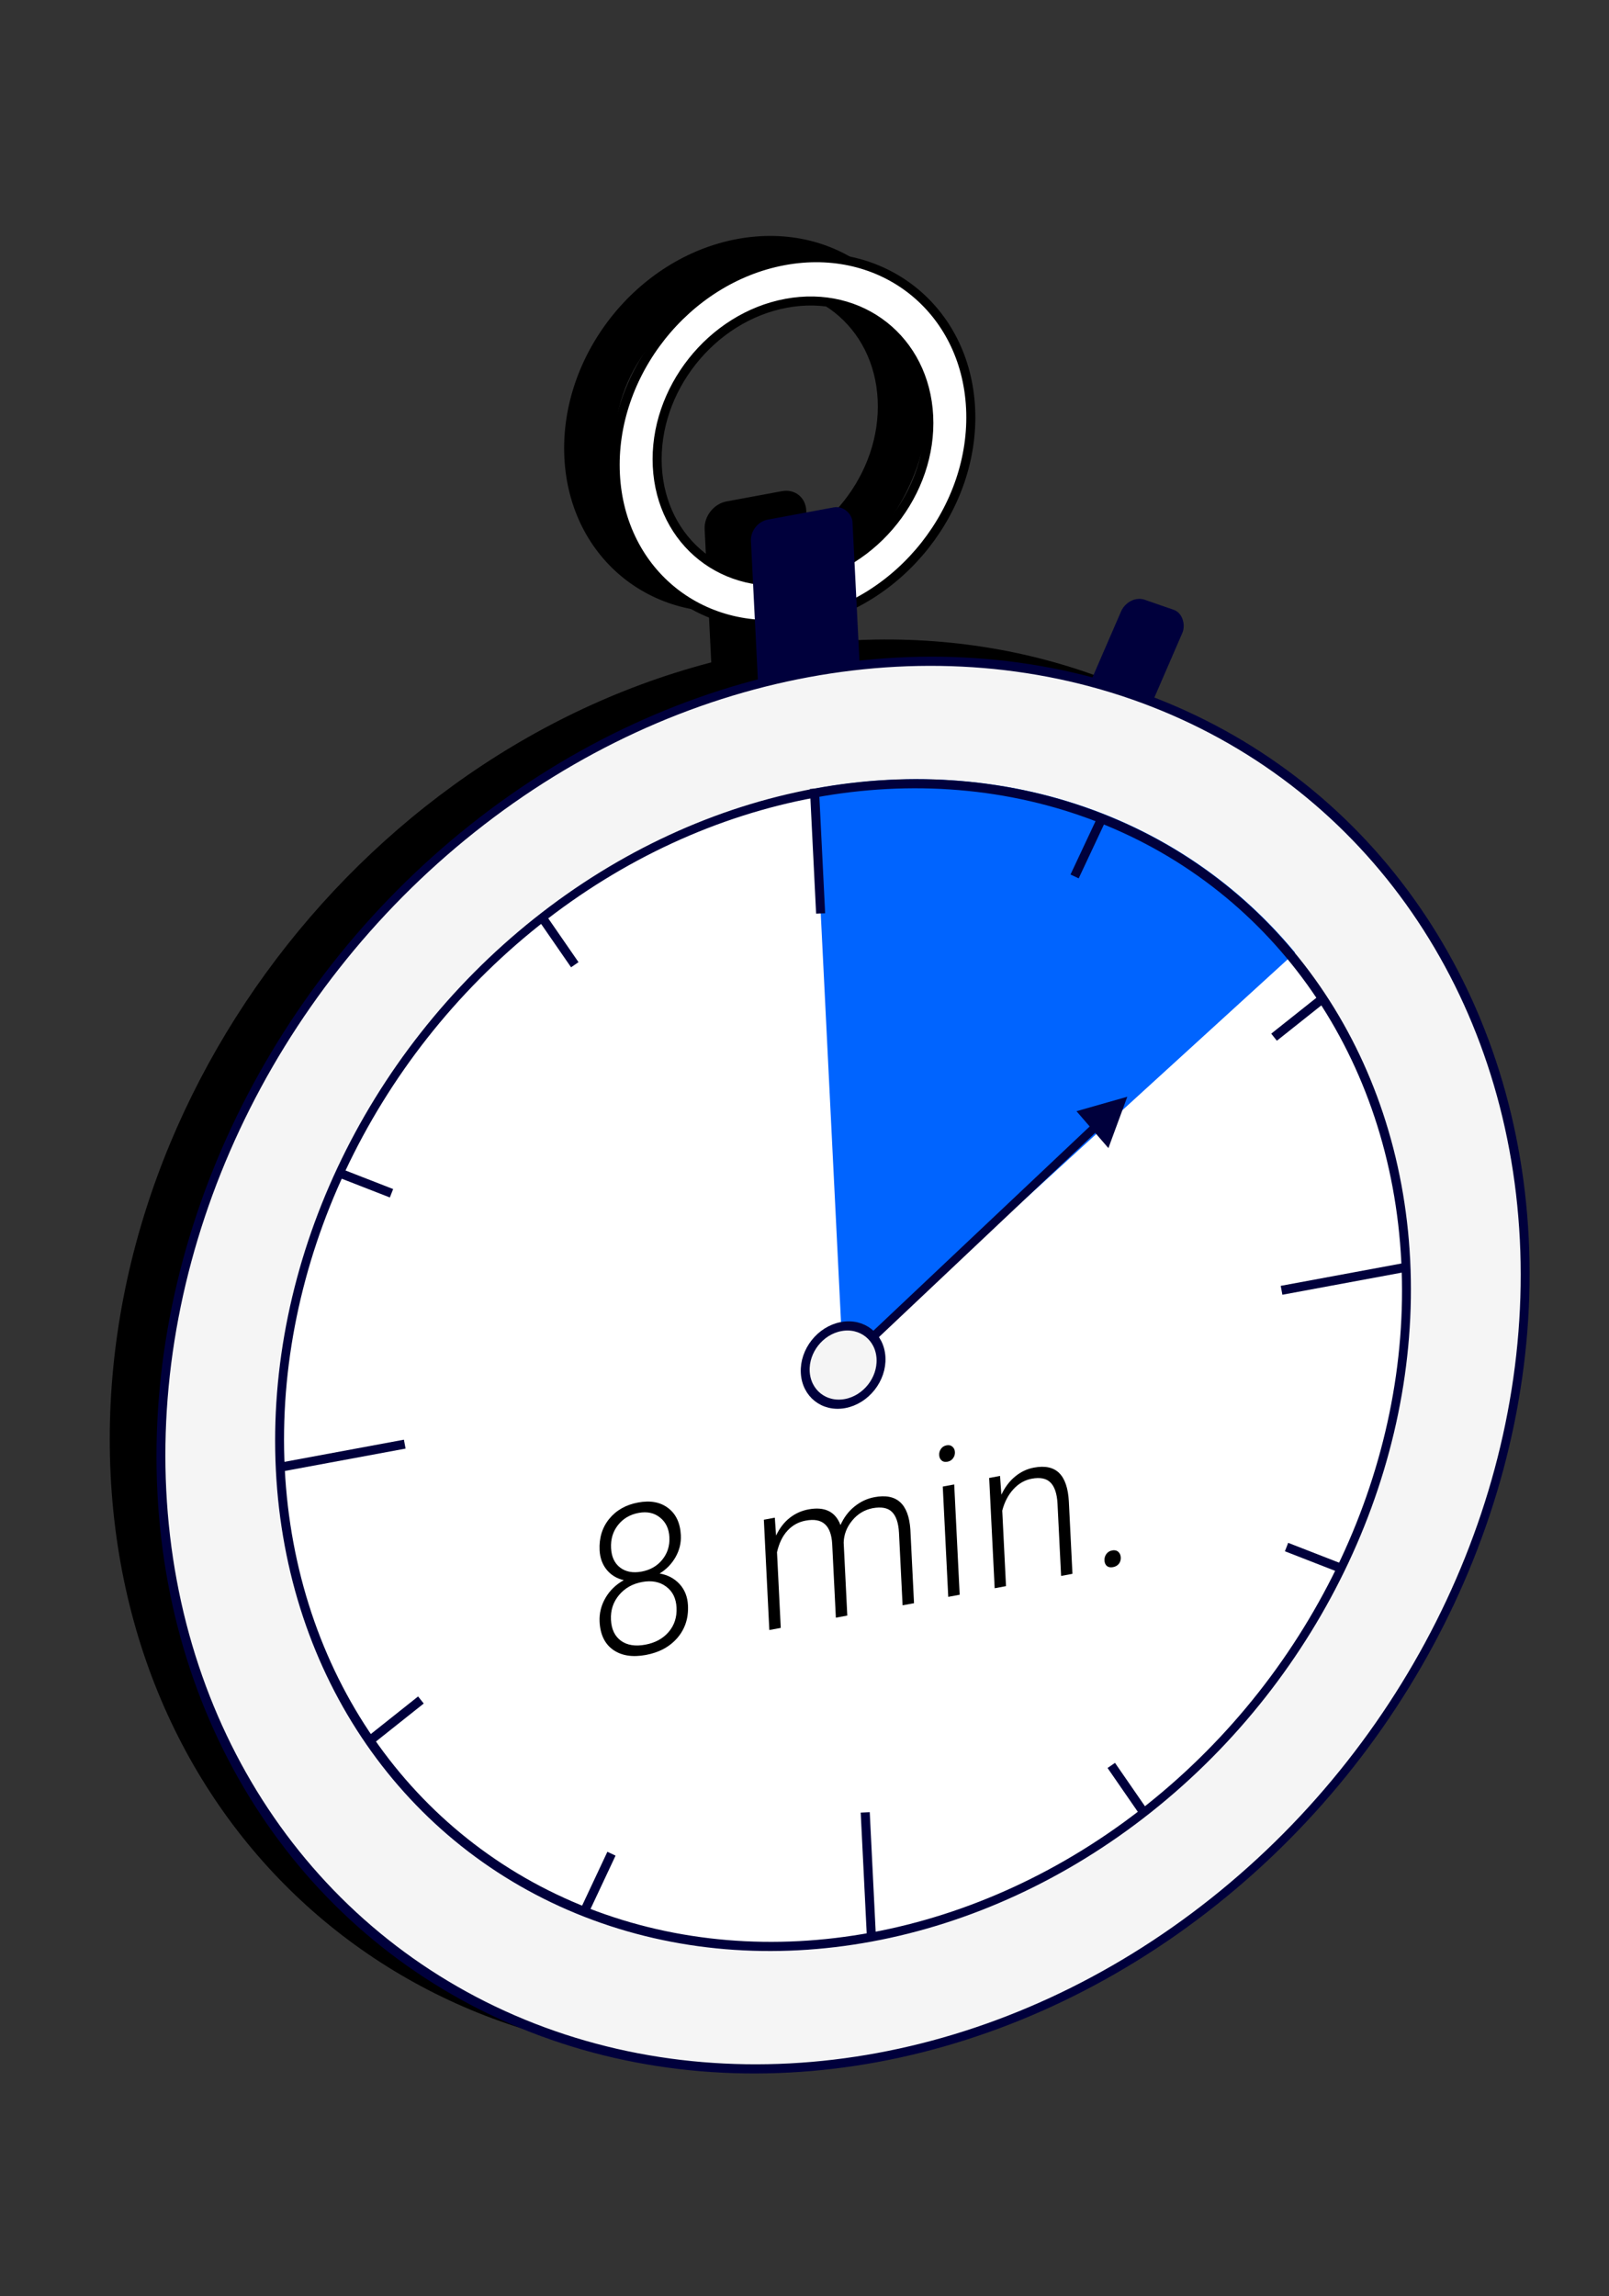<svg width="178" height="254" viewBox="0 0 178 254" fill="none" xmlns="http://www.w3.org/2000/svg">
<rect x="0" y="0" width="178" height="254" fill="#333333" stroke="none"/>
<path fill-rule="evenodd" clip-rule="evenodd" d="M83.307 61.643C91.325 60.157 97.498 52.349 97.094 44.204C96.69 36.058 89.862 30.66 81.843 32.146C73.825 33.633 67.652 41.44 68.056 49.586C68.46 57.731 75.288 63.129 83.307 61.643ZM83.59 67.352C94.713 65.29 103.275 54.46 102.714 43.162C102.154 31.864 92.683 24.376 81.56 26.437C70.437 28.499 61.875 39.329 62.435 50.627C62.996 61.925 72.467 69.413 83.59 67.352Z" fill="black"/>
<path d="M77.952 58.532C77.881 57.099 78.967 55.725 80.378 55.464L86.51 54.328C87.92 54.066 89.122 55.016 89.193 56.449L90.068 74.095C90.139 75.528 89.053 76.902 87.642 77.164L81.511 78.3C80.1 78.561 78.899 77.612 78.828 76.178L77.952 58.532Z" fill="black"/>
<path d="M163.988 135.033C166.1 177.598 133.841 218.401 91.937 226.167C50.033 233.934 14.351 205.723 12.239 163.158C10.127 120.592 42.386 79.79 84.29 72.023C126.194 64.257 161.876 92.467 163.988 135.033Z" fill="black"/>
<path d="M150.874 137.463C152.621 172.672 125.938 206.422 91.276 212.846C56.614 219.27 27.1 195.936 25.353 160.727C23.607 125.519 50.289 91.769 84.951 85.345C119.613 78.92 149.127 102.255 150.874 137.463Z" fill="black"/>
<path d="M84.962 85.343C95.161 83.452 105.332 84.115 114.593 87.274C123.855 90.433 131.929 95.993 138.117 103.472L88.124 149.093L84.962 85.343Z" fill="black"/>
<path d="M150.874 137.463C152.621 172.672 125.938 206.422 91.276 212.846C56.614 219.27 27.1 195.936 25.353 160.727C23.607 125.519 50.289 91.769 84.951 85.345C119.613 78.92 149.127 102.255 150.874 137.463Z" fill="black"/>
<path d="M92.801 148.227C92.931 150.854 90.94 153.373 88.353 153.852C85.766 154.332 83.564 152.59 83.434 149.963C83.303 147.335 85.294 144.817 87.881 144.337C90.468 143.858 92.67 145.599 92.801 148.227Z" fill="black"/>
<path d="M70.166 167.915C70.208 168.765 70.014 169.571 69.584 170.333C69.153 171.088 68.566 171.694 67.822 172.15C68.724 172.309 69.46 172.7 70.03 173.323C70.6 173.945 70.909 174.73 70.956 175.677C71.025 177.083 70.634 178.282 69.783 179.274C68.93 180.259 67.77 180.888 66.3 181.16C64.817 181.435 63.608 181.245 62.675 180.592C61.749 179.936 61.25 178.902 61.18 177.489C61.134 176.557 61.349 175.679 61.826 174.855C62.303 174.03 62.98 173.374 63.857 172.885C63.082 172.71 62.453 172.33 61.97 171.744C61.487 171.151 61.224 170.43 61.182 169.581C61.114 168.22 61.468 167.062 62.244 166.107C63.026 165.15 64.093 164.547 65.442 164.296C66.792 164.046 67.899 164.251 68.761 164.91C69.631 165.568 70.1 166.57 70.166 167.915ZM69.691 175.923C69.64 174.901 69.258 174.126 68.543 173.598C67.829 173.063 66.94 172.894 65.879 173.091C64.817 173.288 63.965 173.772 63.322 174.543C62.679 175.315 62.384 176.223 62.436 177.268C62.487 178.313 62.856 179.087 63.541 179.589C64.225 180.084 65.126 180.228 66.244 180.021C67.334 179.819 68.194 179.349 68.824 178.61C69.454 177.871 69.743 176.976 69.691 175.923ZM68.9 168.139C68.854 167.199 68.509 166.474 67.867 165.964C67.231 165.444 66.442 165.272 65.499 165.446C64.543 165.624 63.782 166.072 63.214 166.792C62.654 167.502 62.398 168.35 62.447 169.335C62.494 170.297 62.828 171.017 63.448 171.493C64.074 171.969 64.869 172.117 65.832 171.939C66.781 171.763 67.54 171.327 68.109 170.629C68.684 169.924 68.948 169.093 68.9 168.139Z" fill="black"/>
<path d="M80.563 165.977L80.703 167.954C81.088 167.139 81.588 166.489 82.203 166.003C82.817 165.518 83.511 165.203 84.284 165.06C86.084 164.726 87.266 165.304 87.829 166.792C88.199 165.958 88.715 165.274 89.377 164.742C90.038 164.202 90.78 163.856 91.603 163.703C94.049 163.25 95.368 164.447 95.559 167.294L95.963 175.435L94.698 175.669L94.299 167.63C94.238 166.542 93.976 165.775 93.514 165.329C93.059 164.882 92.343 164.75 91.366 164.931C90.46 165.114 89.709 165.572 89.114 166.304C88.519 167.029 88.207 167.837 88.181 168.73L88.581 176.803L87.316 177.037L86.912 168.897C86.853 167.853 86.582 167.118 86.1 166.692C85.624 166.257 84.916 166.126 83.974 166.301C83.179 166.448 82.509 166.819 81.964 167.413C81.418 168 81.032 168.796 80.805 169.801L81.221 178.167L79.955 178.402L79.35 166.202L80.563 165.977Z" fill="black"/>
<path d="M101.014 174.499L99.748 174.733L99.143 162.534L100.409 162.299L101.014 174.499ZM98.747 159.045C98.734 158.79 98.801 158.561 98.947 158.36C99.092 158.151 99.299 158.021 99.566 157.972C99.833 157.922 100.049 157.974 100.212 158.125C100.382 158.268 100.474 158.467 100.487 158.723C100.499 158.979 100.429 159.208 100.276 159.411C100.13 159.612 99.923 159.738 99.656 159.787C99.389 159.837 99.174 159.789 99.01 159.645C98.847 159.501 98.759 159.301 98.747 159.045Z" fill="black"/>
<path d="M105.48 161.359L105.626 163.437C106.018 162.606 106.524 161.936 107.144 161.426C107.764 160.909 108.461 160.579 109.234 160.436C110.457 160.209 111.386 160.409 112.02 161.035C112.654 161.66 113.011 162.709 113.091 164.181L113.488 172.187L112.234 172.419L111.836 164.403C111.775 163.314 111.517 162.543 111.061 162.088C110.613 161.633 109.921 161.492 108.986 161.665C108.206 161.81 107.527 162.201 106.948 162.839C106.376 163.469 105.968 164.254 105.724 165.194L106.138 173.549L104.883 173.781L104.278 161.582L105.48 161.359Z" fill="black"/>
<path d="M117.033 170.71C117.02 170.447 117.087 170.211 117.232 170.002C117.385 169.784 117.601 169.649 117.883 169.597C118.164 169.545 118.39 169.598 118.561 169.756C118.732 169.906 118.823 170.113 118.836 170.376C118.85 170.639 118.779 170.872 118.626 171.075C118.473 171.27 118.256 171.394 117.974 171.446C117.693 171.498 117.468 171.457 117.298 171.321C117.134 171.177 117.046 170.973 117.033 170.71Z" fill="black"/>
<path d="M88.482 64.044C96.773 62.507 103.155 54.435 102.737 46.014C102.319 37.593 95.26 32.012 86.969 33.548C78.679 35.085 72.297 43.157 72.715 51.578C73.133 59.999 80.192 65.58 88.482 64.044ZM107.374 45.155C107.921 56.177 99.567 66.743 88.716 68.754C77.865 70.765 68.625 63.46 68.078 52.438C67.531 41.415 75.885 30.849 86.736 28.838C97.587 26.827 106.827 34.132 107.374 45.155Z" fill="white" stroke="black"/>
<rect width="11.432" height="22.864" rx="2" transform="matrix(0.983 -0.182 0.05 0.999 82.973 57.839)" fill="#00003C"/>
<rect width="7.621" height="11.906" rx="2" transform="matrix(0.891 0.309 -0.419 0.967 124.848 65.722)" fill="#00003C"/>
<circle r="76.667" transform="matrix(0.983 -0.182 0.05 0.999 93.264 150.997)" fill="#F5F5F5" stroke="#00003C"/>
<circle r="63.829" transform="matrix(0.983 -0.182 0.05 0.999 93.262 150.997)" fill="white"/>
<path d="M90.113 87.244C100.312 85.354 110.482 86.017 119.744 89.176C129.006 92.335 137.08 97.894 143.267 105.373L93.275 150.995L90.113 87.244Z" fill="#0064FF"/>
<circle r="63.329" transform="matrix(0.983 -0.182 0.05 0.999 93.262 150.997)" stroke="#00003C"/>
<path d="M124.713 121.313L119.09 122.915L122.62 126.997L124.713 121.313ZM120.935 124.238L92.974 150.641L93.585 151.348L121.547 124.945L120.935 124.238Z" fill="#00003C"/>
<circle r="4.263" transform="matrix(0.983 -0.182 0.05 0.999 93.273 150.996)" fill="#F5F5F5" stroke="#00003C"/>
<path d="M90.1 87.246L90.784 101.043" stroke="#00003C"/>
<path d="M95.718 200.475L96.402 214.272" stroke="#00003C"/>
<path d="M31.194 162.261L44.776 159.743" stroke="#00003C"/>
<path d="M141.775 142.726L155.357 140.209" stroke="#00003C"/>
<path d="M37.466 129.714L43.31 131.992" stroke="#00003C"/>
<path d="M142.328 171.127L148.172 173.404" stroke="#00003C"/>
<path d="M60.023 101.552L63.587 106.713" stroke="#00003C"/>
<path d="M122.938 195.281L126.502 200.441" stroke="#00003C"/>
<path d="M121.872 90.57L118.88 96.946" stroke="#00003C"/>
<path d="M67.645 205.047L64.652 211.423" stroke="#00003C"/>
<path d="M146.459 110.346L140.945 114.728" stroke="#00003C"/>
<path d="M46.565 188.043L41.051 192.426" stroke="#00003C"/>
<path d="M75.32 169.817C75.362 170.666 75.168 171.472 74.737 172.235C74.306 172.99 73.719 173.595 72.975 174.052C73.877 174.211 74.613 174.602 75.183 175.224C75.753 175.847 76.062 176.632 76.109 177.579C76.179 178.984 75.788 180.183 74.936 181.176C74.084 182.161 72.923 182.789 71.454 183.061C69.97 183.336 68.762 183.147 67.828 182.493C66.902 181.838 66.403 180.804 66.333 179.391C66.287 178.459 66.503 177.58 66.98 176.756C67.457 175.932 68.134 175.275 69.01 174.787C68.235 174.612 67.606 174.231 67.123 173.646C66.64 173.053 66.377 172.332 66.335 171.482C66.267 170.122 66.621 168.964 67.397 168.008C68.18 167.051 69.246 166.448 70.596 166.198C71.945 165.948 73.052 166.152 73.915 166.812C74.784 167.47 75.253 168.471 75.32 169.817ZM74.844 177.825C74.793 176.802 74.411 176.027 73.696 175.5C72.982 174.965 72.094 174.796 71.032 174.992C69.97 175.189 69.118 175.673 68.475 176.445C67.832 177.216 67.537 178.125 67.589 179.169C67.641 180.214 68.009 180.988 68.694 181.491C69.378 181.986 70.279 182.13 71.397 181.923C72.487 181.721 73.347 181.25 73.977 180.511C74.607 179.773 74.896 178.877 74.844 177.825ZM74.053 170.04C74.007 169.101 73.662 168.376 73.02 167.865C72.384 167.346 71.595 167.173 70.653 167.348C69.697 167.525 68.935 167.973 68.368 168.693C67.807 169.404 67.551 170.252 67.6 171.236C67.647 172.198 67.981 172.918 68.601 173.395C69.227 173.87 70.022 174.019 70.986 173.84C71.934 173.664 72.693 173.228 73.262 172.531C73.837 171.825 74.101 170.995 74.053 170.04Z" fill="black"/>
<path d="M85.716 167.879L85.856 169.855C86.242 169.04 86.742 168.39 87.356 167.905C87.971 167.419 88.664 167.105 89.438 166.961C91.237 166.628 92.419 167.205 92.982 168.694C93.353 167.859 93.868 167.176 94.53 166.643C95.192 166.103 95.934 165.757 96.756 165.605C99.203 165.151 100.521 166.348 100.712 169.196L101.116 177.336L99.851 177.571L99.452 169.532C99.391 168.443 99.129 167.676 98.667 167.231C98.212 166.784 97.496 166.651 96.519 166.832C95.613 167.015 94.862 167.473 94.267 168.205C93.672 168.93 93.361 169.739 93.334 170.631L93.734 178.704L92.469 178.939L92.065 170.798C92.006 169.755 91.736 169.02 91.253 168.593C90.778 168.158 90.069 168.028 89.127 168.202C88.332 168.35 87.662 168.72 87.117 169.314C86.572 169.901 86.186 170.697 85.959 171.702L86.374 180.069L85.108 180.303L84.503 168.103L85.716 167.879Z" fill="black"/>
<path d="M106.167 176.4L104.902 176.635L104.296 164.435L105.562 164.2L106.167 176.4ZM103.9 160.947C103.887 160.691 103.954 160.463 104.1 160.261C104.246 160.052 104.452 159.923 104.719 159.873C104.986 159.824 105.202 159.875 105.365 160.027C105.536 160.17 105.627 160.369 105.64 160.624C105.652 160.88 105.582 161.109 105.429 161.312C105.283 161.514 105.076 161.639 104.809 161.689C104.542 161.738 104.327 161.691 104.164 161.547C104 161.402 103.912 161.203 103.9 160.947Z" fill="black"/>
<path d="M110.634 163.26L110.779 165.339C111.171 164.507 111.677 163.837 112.297 163.328C112.917 162.811 113.614 162.481 114.387 162.337C115.61 162.11 116.539 162.31 117.173 162.936C117.807 163.562 118.164 164.611 118.245 166.083L118.642 174.088L117.387 174.321L116.989 166.304C116.928 165.215 116.67 164.444 116.214 163.99C115.766 163.534 115.075 163.393 114.14 163.566C113.359 163.711 112.68 164.103 112.101 164.741C111.529 165.37 111.121 166.155 110.877 167.095L111.292 175.45L110.037 175.683L109.431 163.483L110.634 163.26Z" fill="black"/>
<path d="M122.186 172.612C122.173 172.349 122.24 172.113 122.385 171.904C122.538 171.686 122.755 171.551 123.036 171.499C123.317 171.446 123.543 171.499 123.714 171.657C123.885 171.808 123.977 172.015 123.99 172.278C124.003 172.541 123.933 172.774 123.78 172.977C123.626 173.172 123.409 173.296 123.128 173.348C122.846 173.4 122.621 173.358 122.451 173.223C122.288 173.079 122.199 172.875 122.186 172.612Z" fill="black"/>
</svg>

